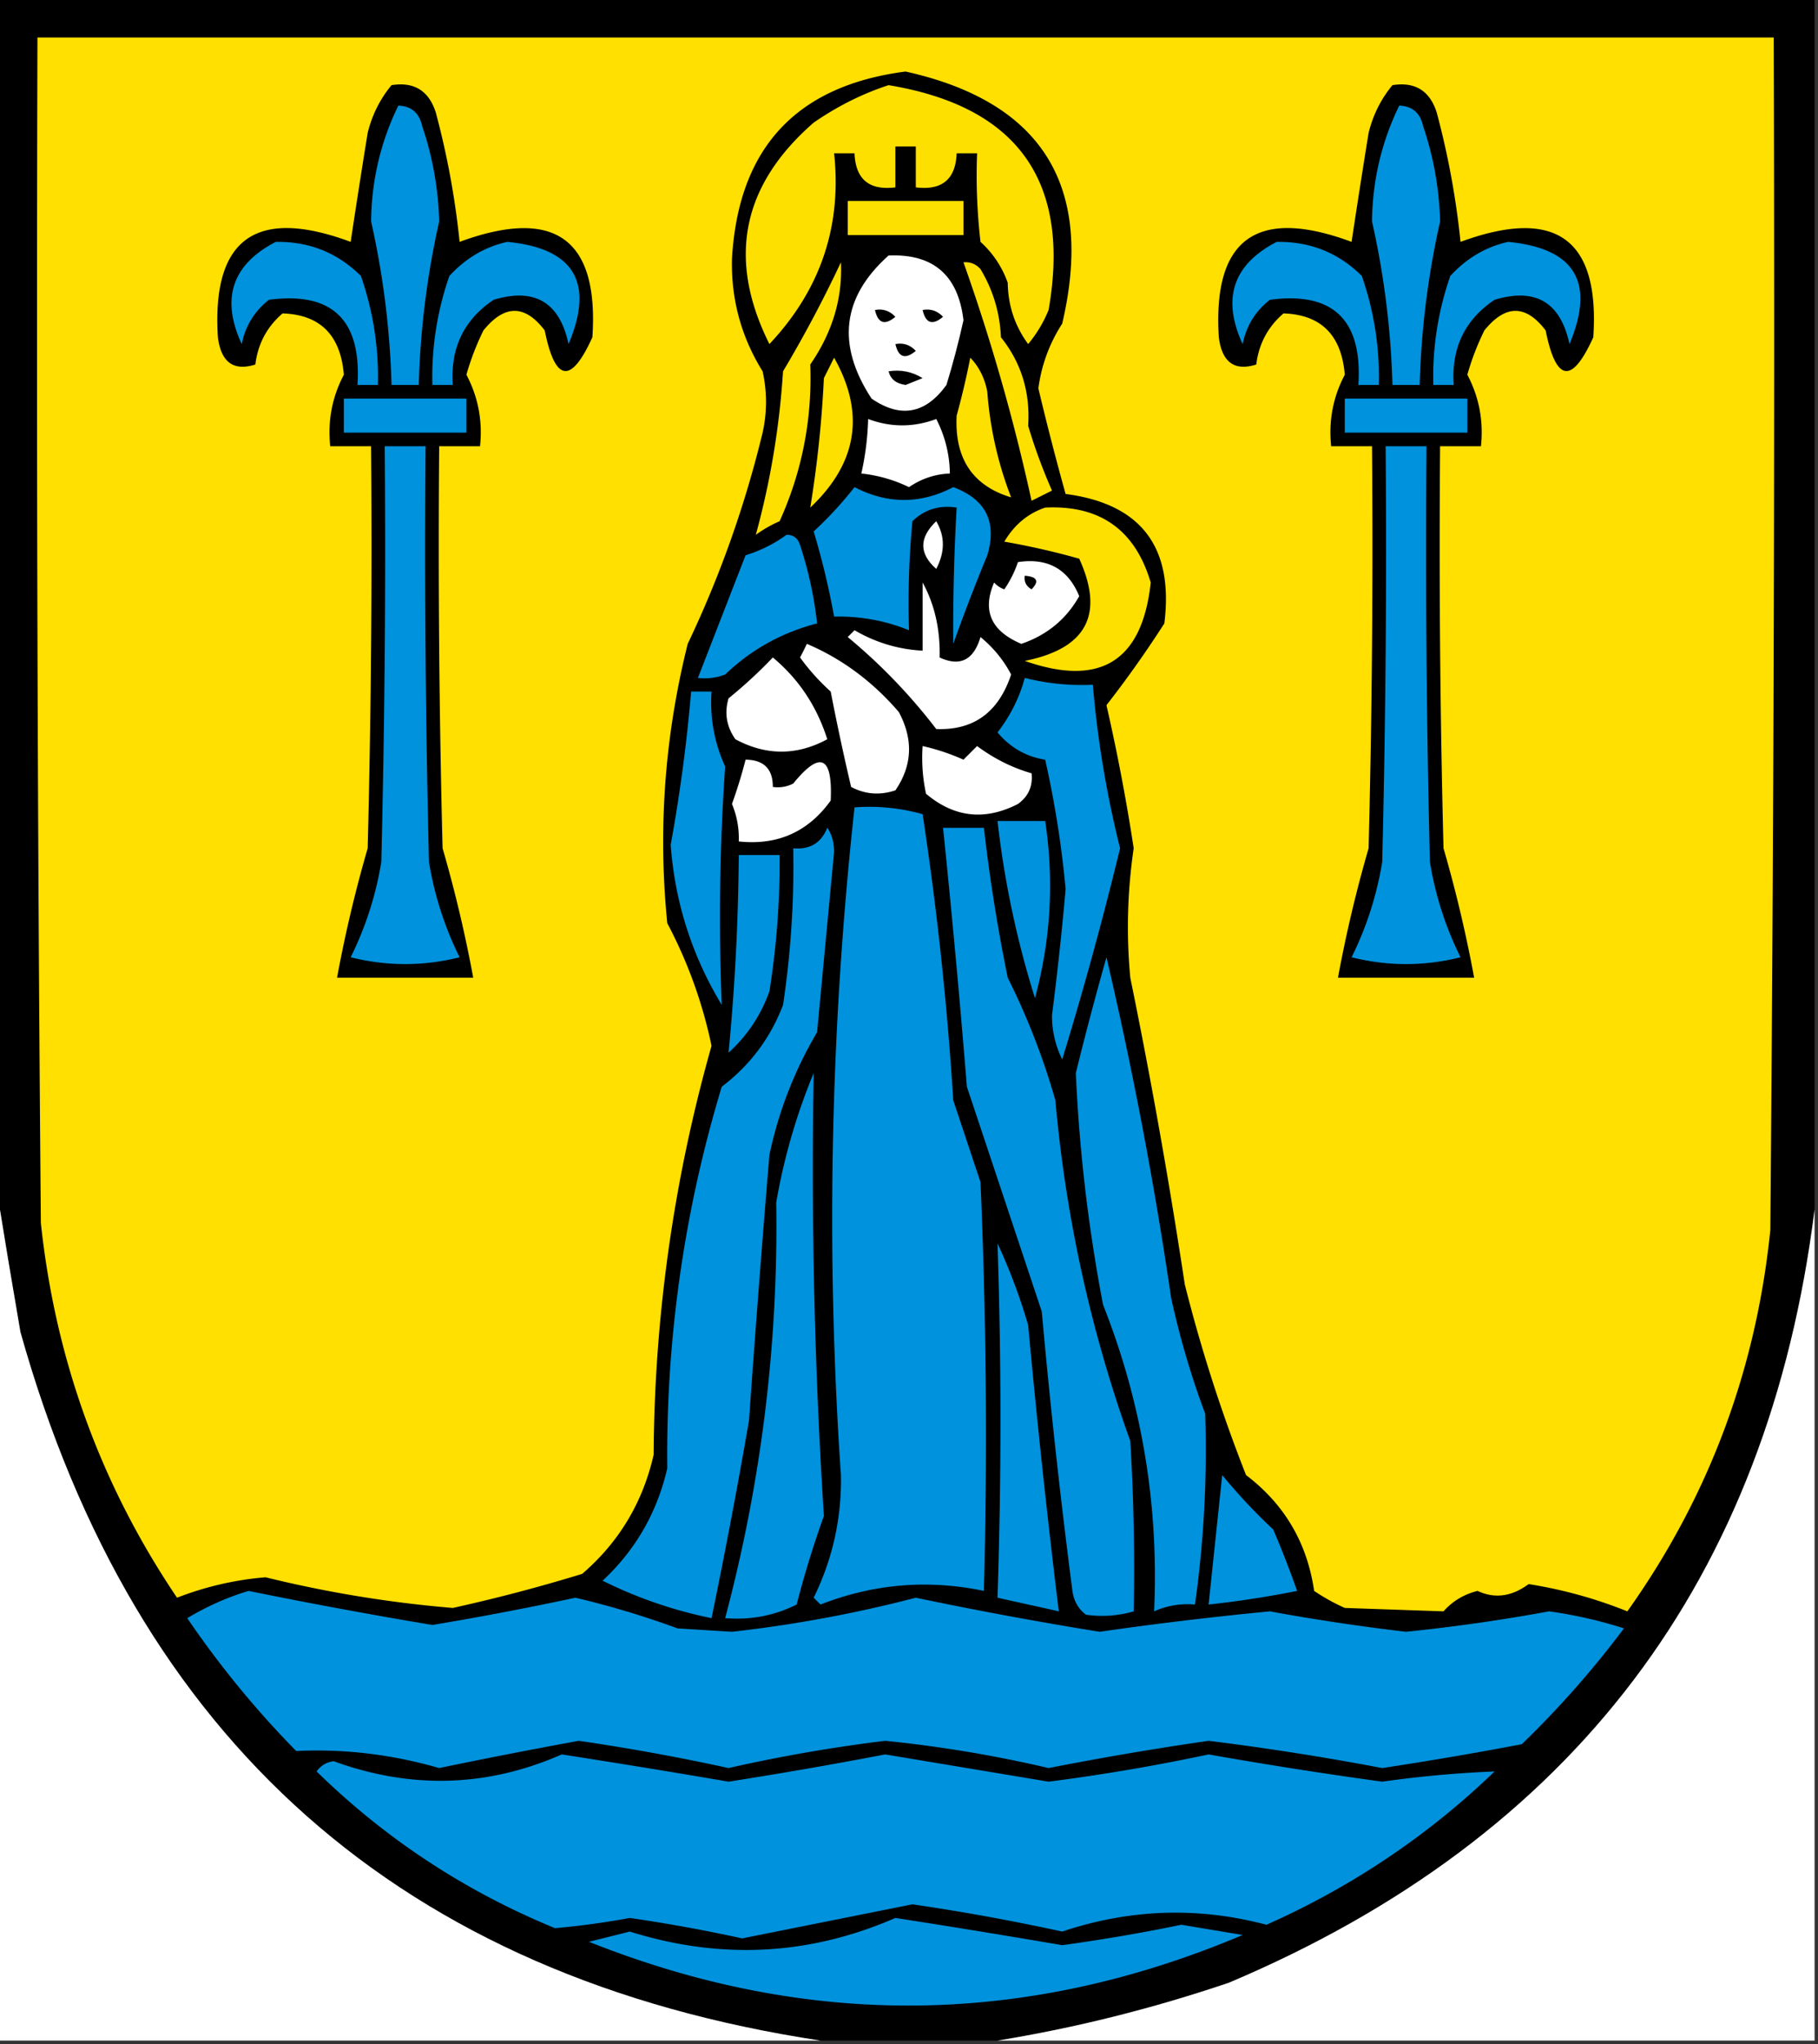 <svg xmlns="http://www.w3.org/2000/svg" width="267" height="300" style="shape-rendering:geometricPrecision;text-rendering:geometricPrecision;image-rendering:optimizeQuality;fill-rule:evenodd;clip-rule:evenodd"><rect width="100%" height="100%" fill="#333333" stroke="none"/><path style="opacity:1" d="M-.5-.5h267v178c-6.804 54.315-35.47 92.148-86 113.5-11.225 3.806-22.559 6.64-34 8.5h-26C59.018 290.191 19.851 255.525 3 195.5a1864.598 1864.598 0 0 1-3.5-21V-.5z"/><path style="opacity:1" fill="#ffe000" d="M5.5 5.5h255c.167 58.334 0 116.668-.5 175-2.087 20.603-9.087 39.27-21 56a66.83 66.83 0 0 0-14.5-4c-2.485 1.841-4.985 2.174-7.5 1-1.996.496-3.663 1.496-5 3-4.357-.149-9.19-.315-14.5-.5a29.517 29.517 0 0 1-4.5-2.5c-1.024-7.051-4.357-12.718-10-17a228.24 228.24 0 0 1-9-28 887.094 887.094 0 0 0-8-45 79.34 79.34 0 0 1 .5-19 291.04 291.04 0 0 0-4-21 160.176 160.176 0 0 0 8.5-12c1.404-11.221-3.429-17.554-14.5-19a409.236 409.236 0 0 1-4-15.5c.452-3.41 1.619-6.576 3.5-9.5 4.74-20.205-2.927-32.539-23-37-16.069 2.07-24.569 11.238-25.5 27.5-.137 5.951 1.363 11.451 4.5 16.5.667 3 .667 6 0 9a158.396 158.396 0 0 1-11 31c-3.382 13.546-4.382 27.213-3 41a68.089 68.089 0 0 1 6.5 18 224.29 224.29 0 0 0-8.5 60c-1.587 7.012-5.087 12.845-10.5 17.5a243.81 243.81 0 0 1-19 5 175.79 175.79 0 0 1-27.5-4.5 46.103 46.103 0 0 0-13 3c-11.194-16.572-17.86-34.906-20-55-.5-57.999-.667-115.999-.5-174z"/><path style="opacity:1" d="M57.5 12.5c3.308-.526 5.474.807 6.5 4a120.657 120.657 0 0 1 3.5 19c13.968-5.13 20.468-.463 19.5 14-3.139 6.929-5.472 6.595-7-1-2.905-3.827-5.905-3.827-9 0a38.335 38.335 0 0 0-2.5 6.5c1.727 3.276 2.394 6.776 2 10.5h-6c-.167 19.67 0 39.336.5 59a195.395 195.395 0 0 1 4.5 19h-20a195.395 195.395 0 0 1 4.5-19c.5-19.664.667-39.33.5-59h-6c-.394-3.724.273-7.224 2-10.5-.48-5.816-3.48-8.816-9-9-2.288 1.96-3.621 4.46-4 7.5-3.195 1.012-5.029-.321-5.5-4-.908-14.487 5.592-19.154 19.5-14a1437.28 1437.28 0 0 1 2.5-16c.653-2.64 1.82-4.973 3.5-7z"/><path style="opacity:1" fill="#fee000" d="M130.5 12.5c18.977 3.135 26.81 14.135 23.5 33a18.915 18.915 0 0 1-3 5c-1.946-2.639-2.946-5.639-3-9a14.584 14.584 0 0 0-4-6 84.9 84.9 0 0 1-.5-13h-3c-.151 3.814-2.151 5.48-6 5v-6h-3v6c-3.849.48-5.849-1.186-6-5h-3c1.15 10.723-2.016 20.056-9.5 28-6.233-12.47-4.067-23.302 6.5-32.5 3.49-2.412 7.157-4.245 11-5.5z"/><path style="opacity:1" d="M204.5 12.5c3.308-.526 5.474.807 6.5 4a120.691 120.691 0 0 1 3.5 19c13.968-5.13 20.468-.463 19.5 14-3.139 6.929-5.472 6.595-7-1-2.905-3.827-5.905-3.827-9 0a38.293 38.293 0 0 0-2.5 6.5c1.727 3.276 2.394 6.776 2 10.5h-6c-.167 19.67 0 39.336.5 59a195.22 195.22 0 0 1 4.5 19h-20a195.22 195.22 0 0 1 4.5-19c.5-19.664.667-39.33.5-59h-6c-.394-3.724.273-7.224 2-10.5-.481-5.816-3.481-8.816-9-9-2.288 1.96-3.621 4.46-4 7.5-3.195 1.012-5.029-.321-5.5-4-.908-14.487 5.592-19.154 19.5-14a1430.31 1430.31 0 0 1 2.5-16c.653-2.64 1.82-4.973 3.5-7z"/><path style="opacity:1" fill="#0092dd" d="M58.5 15.5c1.91.074 3.078 1.074 3.5 3a47.143 47.143 0 0 1 2.5 14 124.474 124.474 0 0 0-3 24h-4a124.474 124.474 0 0 0-3-24c.067-6.008 1.4-11.675 4-17zM205.5 15.5c1.911.074 3.078 1.074 3.5 3a47.143 47.143 0 0 1 2.5 14 124.458 124.458 0 0 0-3 24h-4a124.458 124.458 0 0 0-3-24c.067-6.008 1.4-11.675 4-17z"/><path style="opacity:1" fill="#fee000" d="M124.5 29.5h17v5h-17v-5z"/><path style="opacity:1" fill="#0092dd" d="M40.5 35.5c4.905-.07 9.072 1.596 12.5 5a44.899 44.899 0 0 1 2.5 16h-3c.61-9.56-3.723-13.727-13-12.5-2.128 1.667-3.461 3.834-4 6.5-3.086-6.676-1.42-11.676 5-15zM74.5 35.5c9.816.95 12.816 5.95 9 15-1.31-6.143-4.977-8.31-11-6.5-4.375 2.926-6.375 7.093-6 12.5h-3a44.899 44.899 0 0 1 2.5-16c2.398-2.608 5.231-4.275 8.5-5zM187.5 35.5c4.905-.07 9.072 1.596 12.5 5a44.914 44.914 0 0 1 2.5 16h-3c.61-9.56-3.723-13.727-13-12.5-2.128 1.667-3.461 3.834-4 6.5-3.086-6.676-1.419-11.676 5-15zM221.5 35.5c9.816.95 12.816 5.95 9 15-1.311-6.143-4.977-8.31-11-6.5-4.375 2.926-6.375 7.093-6 12.5h-3a44.914 44.914 0 0 1 2.5-16c2.398-2.608 5.231-4.275 8.5-5z"/><path style="opacity:1" fill="#fefffe" d="M130.5 37.5c6.557-.281 10.224 2.886 11 9.5-.707 3.2-1.54 6.367-2.5 9.5-3.084 4.257-6.751 4.924-11 2-5.176-7.892-4.343-14.892 2.5-21z"/><path style="opacity:1" fill="#fee000" d="M123.5 38.5c.254 5.277-1.246 10.277-4.5 15 .294 8.04-1.206 15.707-4.5 23a18.085 18.085 0 0 0-3.5 2c2.139-7.787 3.472-15.787 4-24a182.76 182.76 0 0 0 8.5-16zM141.5 38.5c.996-.086 1.829.248 2.5 1 1.846 3.069 2.846 6.402 3 10 2.986 3.727 4.319 8.06 4 13a80.635 80.635 0 0 0 3.5 9.5l-3 1.5a288.641 288.641 0 0 0-10-35z"/><path style="opacity:1" d="M128.5 45.5c1.175-.219 2.175.114 3 1-1.552 1.298-2.552.965-3-1zM135.5 45.5c1.175-.219 2.175.114 3 1-1.552 1.298-2.552.965-3-1zM131.5 50.5c1.175-.219 2.175.114 3 1-1.552 1.298-2.552.965-3-1z"/><path style="opacity:1" fill="#fee000" d="M122.5 52.5c4.589 8.14 3.422 15.473-3.5 22a167.835 167.835 0 0 0 2-19l1.5-3zM142.5 52.5c1.293 1.342 2.126 3.009 2.5 5a53.806 53.806 0 0 0 3.5 15.5c-5.658-1.708-8.324-5.708-8-12a117.575 117.575 0 0 0 2-8.5z"/><path style="opacity:1" d="M130.5 54.5c1.788-.285 3.455.048 5 1l-2.5 1c-1.376-.184-2.209-.85-2.5-2z"/><path style="opacity:1" fill="#0092dd" d="M50.5 58.5h18v5h-18v-5zM197.5 58.5h18v5h-18v-5z"/><path style="opacity:1" fill="#fefffe" d="M127.5 61.5c3.337 1.24 6.67 1.24 10 0a17.765 17.765 0 0 1 2 8c-2.177.086-4.177.753-6 2a21.032 21.032 0 0 0-7-2 41.541 41.541 0 0 0 1-8z"/><path style="opacity:1" fill="#0092dd" d="M56.5 65.5h6c-.167 20.336 0 40.669.5 61a49.13 49.13 0 0 0 4.5 14c-5.333 1.333-10.667 1.333-16 0a49.13 49.13 0 0 0 4.5-14c.5-20.331.667-40.664.5-61zM203.5 65.5h6c-.167 20.336 0 40.669.5 61a49.118 49.118 0 0 0 4.5 14c-5.333 1.333-10.667 1.333-16 0a49.118 49.118 0 0 0 4.5-14c.5-20.331.667-40.664.5-61zM125.5 71.5c4.853 2.506 9.687 2.506 14.5 0 4.786 1.783 6.453 5.117 5 10a280.46 280.46 0 0 0-5 13 311.57 311.57 0 0 1 .5-20c-2.544-.396-4.711.271-6.5 2a128.508 128.508 0 0 0-.5 16c-3.502-1.418-7.169-2.084-11-2a113.667 113.667 0 0 0-3-12.5 55.15 55.15 0 0 0 6-6.5z"/><path style="opacity:1" fill="#fee000" d="M153.5 74.5c8.046-.394 13.213 3.273 15.5 11-1.242 11.557-7.409 15.39-18.5 11.5 9.066-1.804 11.733-6.804 8-15a111.005 111.005 0 0 0-11-2.5c1.46-2.472 3.46-4.14 6-5z"/><path style="opacity:1" fill="#fefffe" d="M137.5 76.5c1.297 2.193 1.297 4.527 0 7-2.538-2.24-2.538-4.573 0-7z"/><path style="opacity:1" fill="#0092dd" d="M115.5 78.5c.997-.03 1.664.47 2 1.5 1.253 3.835 2.087 7.668 2.5 11.5-5.162 1.33-9.662 3.83-13.5 7.5a8.435 8.435 0 0 1-4 .5c2.32-5.978 4.653-11.978 7-18 2.245-.708 4.245-1.708 6-3z"/><path style="opacity:1" fill="#fefffe" d="M149.5 82.5c4.366-.653 7.366 1.013 9 5-1.903 3.38-4.736 5.714-8.5 7-4.445-1.87-5.778-4.87-4-9 .414.457.914.79 1.5 1a16.332 16.332 0 0 0 2-4z"/><path style="opacity:1" d="M150.5 84.5c1.837.14 2.17.806 1 2-.798-.457-1.131-1.124-1-2z"/><path style="opacity:1" fill="#fefffe" d="M135.5 85.5c1.76 3.2 2.594 6.867 2.5 11 2.994 1.39 4.994.39 6-3 1.892 1.554 3.392 3.388 4.5 5.5-1.844 5.551-5.511 8.218-11 8a82.976 82.976 0 0 0-13-13.5l1-1c3.103 1.812 6.436 2.812 10 3v-10zM118.5 94.5c5.144 2.186 9.644 5.519 13.5 10 2.16 4.019 1.994 7.853-.5 11.5-2.269.758-4.436.591-6.5-.5a357.763 357.763 0 0 1-3-14 31.867 31.867 0 0 1-4.5-5c.363-.683.696-1.35 1-2zM113.5 96.5c3.786 3.144 6.453 7.144 8 12-4.487 2.423-8.987 2.423-13.5 0-1.301-1.865-1.635-3.865-1-6 2.335-1.9 4.502-3.9 6.5-6z"/><path style="opacity:1" fill="#0092dd" d="M150.5 99.5a34.163 34.163 0 0 0 10 1 150.89 150.89 0 0 0 4 24 543.8 543.8 0 0 1-8.5 31 14.378 14.378 0 0 1-1.5-6.5 464.956 464.956 0 0 0 2-18.5 147.59 147.59 0 0 0-3-19c-2.785-.433-5.119-1.766-7-4 1.893-2.452 3.226-5.119 4-8zM101.5 101.5h3c-.26 3.848.406 7.515 2 11a319.251 319.251 0 0 0-.5 35c-4.38-7.254-6.88-15.087-7.5-23.5a235.803 235.803 0 0 0 3-22.5z"/><path style="opacity:1" fill="#fefffe" d="M135.5 109.5a31.71 31.71 0 0 1 6 2l2-2c2.482 1.844 5.149 3.177 8 4 .203 1.89-.463 3.39-2 4.5-4.862 2.49-9.362 1.99-13.5-1.5a24.935 24.935 0 0 1-.5-7zM109.5 111.5c2.679.025 4.012 1.358 4 4a4.934 4.934 0 0 0 3-.5c3.966-4.877 5.799-4.043 5.5 2.5-3.315 4.607-7.815 6.607-13.5 6a12.992 12.992 0 0 0-1-5.5 72.47 72.47 0 0 0 2-6.5z"/><path style="opacity:1" fill="#0092dd" d="M125.5 118.5a28.819 28.819 0 0 1 10 1 481.367 481.367 0 0 1 4.5 42l4 12a865.724 865.724 0 0 1 .5 60c-8.197-1.714-16.197-1.047-24 2l-1-1c2.785-5.687 4.119-11.687 4-18a555.672 555.672 0 0 1 2-98zM146.5 120.5h7c1.324 8.751.824 17.418-1.5 26a138.767 138.767 0 0 1-5.5-26zM121.5 121.5c.652.949.986 2.115 1 3.5l-2.5 26.5a59.297 59.297 0 0 0-7 18 3044.714 3044.714 0 0 0-3 39 903.016 903.016 0 0 1-5.5 29 64.892 64.892 0 0 1-16-5.5c4.837-4.502 8.003-10.002 9.5-16.5a186.2 186.2 0 0 1 8-56c4.154-3.152 7.154-7.152 9-12a137.87 137.87 0 0 0 1.5-23c2.433.227 4.099-.773 5-3zM138.5 121.5h6a252.24 252.24 0 0 0 3.5 22 104.247 104.247 0 0 1 7 18 199.667 199.667 0 0 0 11 50c.5 8.327.666 16.66.5 25a16.597 16.597 0 0 1-7 .5c-1.124-.839-1.791-2.006-2-3.5a1042.787 1042.787 0 0 1-4.5-41l-11-33a1699.339 1699.339 0 0 0-3.5-38z"/><path style="opacity:1" fill="#0092dd" d="M108.5 125.5h6a121.359 121.359 0 0 1-1.5 20c-1.256 3.516-3.256 6.516-6 9a325.897 325.897 0 0 0 1.5-29zM162.5 140.5a602.54 602.54 0 0 1 9.5 50 124.177 124.177 0 0 0 5 17 162.93 162.93 0 0 1-1.5 28 11.988 11.988 0 0 0-6 1c.706-15.579-1.794-30.579-7.5-45a236.387 236.387 0 0 1-4-34 498.395 498.395 0 0 1 4.5-17zM119.5 157.5a800.417 800.417 0 0 0 1.5 65 146.306 146.306 0 0 0-4 13c-3.285 1.637-6.785 2.304-10.5 2 5.311-19.965 7.811-40.299 7.5-61a88.849 88.849 0 0 1 5.5-19z"/><path style="opacity:1" fill="#fefffe" d="M-.5 174.5c1.103 6.866 2.27 13.866 3.5 21 16.851 60.025 56.018 94.691 117.5 104H-.5v-125zM266.5 177.5v122h-120c11.441-1.86 22.775-4.694 34-8.5 50.53-21.352 79.196-59.185 86-113.5z"/><path style="opacity:1" fill="#0092dd" d="M146.5 182.5a84.455 84.455 0 0 1 4.5 12 1405.846 1405.846 0 0 0 4.5 42l-9-2a786.718 786.718 0 0 0 0-52zM179.5 216.5a83.084 83.084 0 0 0 7.5 8 147.393 147.393 0 0 1 3.5 9 145.797 145.797 0 0 1-13 2l2-19z"/><path style="opacity:1" fill="#0092dd" d="M36.5 233.5a781.909 781.909 0 0 0 27 5 467.642 467.642 0 0 0 21-4 129.003 129.003 0 0 1 15 4.5l8 .5a192.26 192.26 0 0 0 27-5 590.648 590.648 0 0 0 27 5 529.867 529.867 0 0 1 25-3 310.75 310.75 0 0 0 20 3c7.039-.72 14.039-1.72 21-3a64.918 64.918 0 0 1 11 2.5 142.798 142.798 0 0 1-15 17 550.882 550.882 0 0 1-20.5 3.5 405.246 405.246 0 0 0-25.5-4 481.784 481.784 0 0 0-23.5 4 188.631 188.631 0 0 0-24-4 231.683 231.683 0 0 0-23 4 318.637 318.637 0 0 0-22-4 888.872 888.872 0 0 0-20.5 4c-6.976-2.009-13.976-2.842-21-2.5a140.956 140.956 0 0 1-16-19.5c2.912-1.74 5.912-3.073 9-4z"/><path style="opacity:1" fill="#0092dd" d="M82.5 257.5c8.168 1.267 16.335 2.6 24.5 4a692.918 692.918 0 0 0 23-4l24 4a289.835 289.835 0 0 0 23.5-4c8.48 1.497 16.98 2.83 25.5 4a163.216 163.216 0 0 1 16.5-1.5c-9.767 9.408-20.934 16.908-33.5 22.5-10.069-2.662-20.069-2.328-30 1a318.626 318.626 0 0 0-22-4l-25 5a239.455 239.455 0 0 0-16.5-3 116.212 116.212 0 0 1-11 1.5c-13.208-5.429-24.874-13.096-35-23 .608-.87 1.441-1.37 2.5-1.5 11.413 4.135 22.58 3.801 33.5-1z"/><path style="opacity:1" fill="#0092dd" d="M131.5 281.5c8.168 1.267 16.335 2.6 24.5 4a267.646 267.646 0 0 0 17.5-3l9 1.5c-31.854 13.471-63.854 13.804-96 1l6-1.5c13.342 4.179 26.342 3.512 39-2z"/></svg>